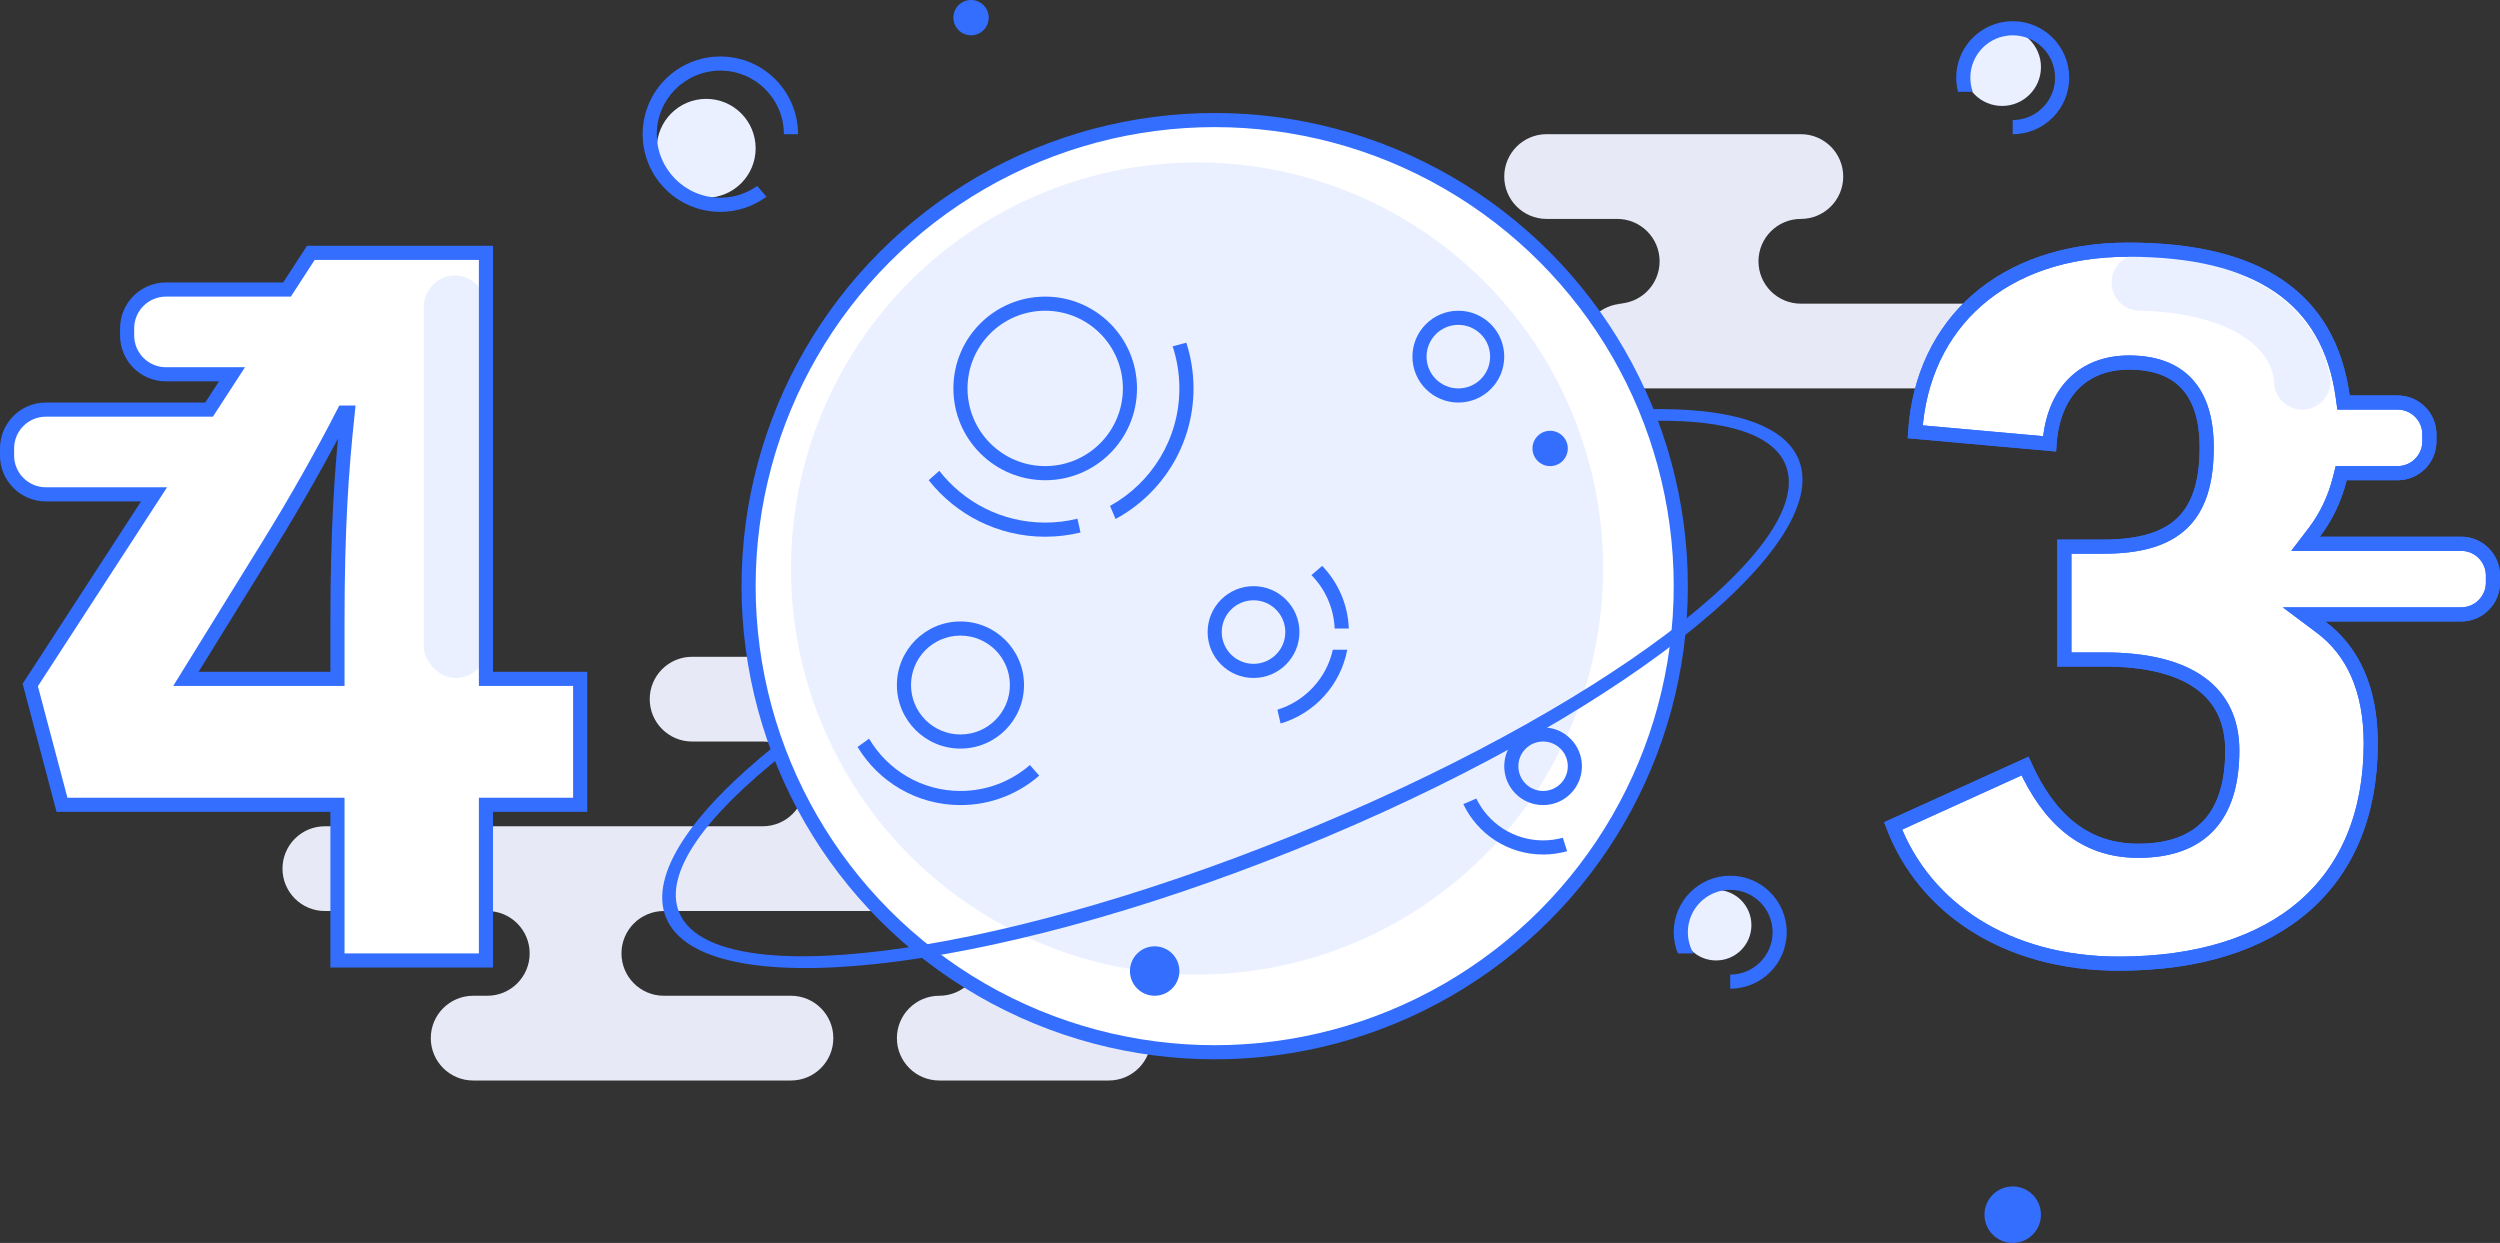 <?xml version="1.0" encoding="UTF-8"?>
<svg width="354px" height="176px" viewBox="0 0 354 176" version="1.1" xmlns="http://www.w3.org/2000/svg" xmlns:xlink="http://www.w3.org/1999/xlink">
    <rect x="0" y="0" width="354" height="176" fill="#333333" stroke="none"/>
    <!-- Generator: Sketch 52.1 (67048) - http://www.bohemiancoding.com/sketch -->
    <title>分组 6</title>
    <desc>Created with Sketch.</desc>
    <g id="Page-1" stroke="none" stroke-width="1" fill="none" fill-rule="evenodd">
        <g id="403" transform="translate(-224, -212)">
            <g id="分组-6" transform="translate(225, 212)">
                <path d="M229,43 L228,43 C231.314,43 234,40.314 234,37 C234,33.686 231.314,31 228,31 L218,31 C214.686,31 212,28.314 212,25 C212,21.686 214.686,19 218,19 L254,19 C257.314,19 260,21.686 260,25 C260,28.314 257.314,31 254,31 C250.686,31 248,33.686 248,37 C248,40.314 250.686,43 254,43 L277,43 C280.314,43 283,45.686 283,49 C283,52.314 280.314,55 277,55 L229,55 C225.686,55 223,52.314 223,49 C223,45.686 225.686,43 229,43 Z" id="合并形状" fill="#E7EAF6" fill-rule="nonzero"></path>
                <path d="M157,129 C153.686,129 151,131.686 151,135 C151,138.314 153.686,141 157,141 L156,141 C159.314,141 162,143.686 162,147 C162,150.314 159.314,153 156,153 L132,153 C128.686,153 126,150.314 126,147 C126,143.686 128.686,141 132,141 C135.314,141 138,138.314 138,135 C138,131.686 135.314,129 132,129 L93,129 C89.686,129 87,131.686 87,135 C87,138.314 89.686,141 93,141 L111,141 C114.314,141 117,143.686 117,147 C117,150.314 114.314,153 111,153 L66,153 C62.686,153 60,150.314 60,147 C60,143.686 62.686,141 66,141 L68,141 C71.314,141 74,138.314 74,135 C74,131.686 71.314,129 68,129 L45,129 C41.686,129 39,126.314 39,123 C39,119.686 41.686,117 45,117 L107,117 C110.314,117 113,114.314 113,111 C113,107.686 110.314,105 107,105 L97,105 C93.686,105 91,102.314 91,99 C91,95.686 93.686,93 97,93 L142,93 C145.314,93 148,95.686 148,99 C148,102.314 145.314,105 142,105 C138.686,105 136,107.686 136,111 C136,114.314 138.686,117 142,117 L170,117 C173.314,117 176,119.686 176,123 C176,126.314 173.314,129 170,129 L157,129 Z" id="合并形状" fill="#E7EAF6" fill-rule="nonzero"></path>
                <g id="分组-3" transform="translate(92, 17)" fill-rule="nonzero">
                    <circle id="椭圆形" stroke="#336EFF" stroke-width="2" fill="#FFFFFF" cx="79" cy="66" r="66"></circle>
                    <circle id="椭圆形-copy" fill="#EAF0FF" cx="76.5" cy="63.5" r="57.5"></circle>
                    <path d="M16.947,88.416 C4.981,97.985 -1.145,106.855 1.299,112.903 C6.367,125.449 46.384,121.112 90.678,103.216 C134.972,85.32 166.77,60.642 161.701,48.097 C159.631,42.972 151.729,40.664 140.087,40.947 L141.47,42.587 C151.418,42.462 158.081,44.48 159.843,48.842 C164.498,60.363 133.194,83.875 89.924,101.358 C46.654,118.84 7.804,123.672 3.149,112.15 C0.945,106.696 6.8,98.555 18.167,89.638 L16.947,88.416 Z" id="合并形状" fill="#336EFF"></path>
                </g>
                <g id="分组-2" transform="translate(0, 35)">
                    <path d="M20.813,35 L5.5,35 C2.462,35 3.71994563e-16,32.538 0,29.5 L0,28.5 C-3.71994563e-16,25.462 2.462,23 5.5,23 L28.604,23 L31.85,18 L22.5,18 C19.462,18 17,15.538 17,12.5 L17,11.5 C17,8.462 19.462,6 22.5,6 L39.642,6 L43.015,0.805 L67.81,0.805 L67.81,61.125 L81.15,61.125 L81.15,78.96 L67.81,78.96 L67.81,101 L46.785,101 L46.785,78.96 L7.78,78.96 L3.285,61.995 L20.813,35 Z M48.235,23.425 L47.655,23.425 C44.61,29.37 40.84,36.04 37.07,42.13 L25.325,61.125 L46.785,61.125 L46.785,53.15 C46.785,39.81 47.365,31.545 48.235,23.425 Z" id="合并形状" stroke="#336EFF" stroke-width="2" fill="#FFFFFF"></path>
                    <rect id="矩形" fill="#336EFF" fill-rule="nonzero" opacity="0.103" x="59" y="4" width="9" height="57" rx="4.5"></rect>
                </g>
                <g id="分组-2-copy" transform="translate(265, 34)">
                    <path d="M5.191,27.14 L24.216,28.846 C24.722,21.678 28.858,17.335 35.462,17.335 C42.77,17.335 46.468,21.479 46.468,29.355 C46.468,39.245 42.054,43.405 31.837,43.405 L26.312,43.405 L26.312,59.385 L31.983,59.385 C43.917,59.385 50.093,63.917 50.093,72.275 C50.093,81.624 45.644,86.47 36.767,86.47 C29.051,86.47 24.088,81.818 20.744,74.474 L2.064,82.953 C6.493,94.536 18.1,102.45 34.013,102.45 C56.429,102.45 69.698,91.179 69.698,71.26 C69.698,63.626 67.181,58.192 62.655,54.8 L60.252,53 L82.5,53 C84.985,53 87,50.985 87,48.5 L87,47.5 C87,45.015 84.985,43 82.5,43 L60.465,43 L61.692,41.393 C63.372,39.193 64.604,36.629 65.326,33.756 L65.516,33 L73.5,33 C75.985,33 78,30.985 78,28.5 L78,27.5 C78,25.015 75.985,23 73.5,23 L65.844,23 L65.724,22.137 C63.791,8.206 53.781,1.355 35.318,1.355 C17.534,1.355 6.201,11.801 5.191,27.14 Z" id="合并形状" stroke="#336EFF" stroke-width="2" fill="#FFFFFF"></path>
                    <path d="M56,19.959 C55.408,13.856 47.152,10.161 37,10.004 L37,10 C34.791,10 33,8.209 33,6 C33,3.791 34.791,2 37,2 C37.08,2 37.159,2.002 37.238,2.007 C51.452,2.265 61.798,9.12 63.79,18.719 C63.923,19.111 63.996,19.53 64,19.965 C64.001,19.972 64.002,19.98 64.003,19.987 C64.004,19.998 64.003,20.01 64,20.021 C63.988,22.221 62.202,24 60,24 C58.043,24 56.415,22.595 56.068,20.738 C56.046,20.716 56.034,20.693 56.034,20.667 C56.034,20.615 56.034,20.564 56.033,20.513 C56.011,20.345 56,20.174 56,20 C56,19.986 56,19.973 56,19.959 Z" id="合并形状" fill="#EAF0FF" fill-rule="nonzero"></path>
                    <path d="M5.191,27.14 L24.216,28.846 C24.722,21.678 28.858,17.335 35.462,17.335 C42.77,17.335 46.468,21.479 46.468,29.355 C46.468,39.245 42.054,43.405 31.837,43.405 L26.312,43.405 L26.312,59.385 L31.983,59.385 C43.917,59.385 50.093,63.917 50.093,72.275 C50.093,81.624 45.644,86.47 36.767,86.47 C29.051,86.47 24.088,81.818 20.744,74.474 L2.064,82.953 C6.493,94.536 18.1,102.45 34.013,102.45 C56.429,102.45 69.698,91.179 69.698,71.26 C69.698,63.626 67.181,58.192 62.655,54.8 L60.252,53 L82.5,53 C84.985,53 87,50.985 87,48.5 L87,47.5 C87,45.015 84.985,43 82.5,43 L60.465,43 L61.692,41.393 C63.372,39.193 64.604,36.629 65.326,33.756 L65.516,33 L73.5,33 C75.985,33 78,30.985 78,28.5 L78,27.5 C78,25.015 75.985,23 73.5,23 L65.844,23 L65.724,22.137 C63.791,8.206 53.781,1.355 35.318,1.355 C17.534,1.355 6.201,11.801 5.191,27.14 Z" id="合并形状-copy" stroke="#336EFF" stroke-width="2"></path>
                </g>
                <g id="分组-4" transform="translate(90, 3)" fill-rule="nonzero">
                    <circle id="椭圆形-copy-4" fill="#EAF0FF" cx="192.5" cy="6.5" r="5.5"></circle>
                    <path d="M186.252,10 C186.088,9.361 186,8.691 186,8 C186,3.582 189.582,0 194,0 C198.418,0 202,3.582 202,8 C202,12.418 198.418,16 194,16 L194,14 C197.314,14 200,11.314 200,8 C200,4.686 197.314,2 194,2 C190.686,2 188,4.686 188,8 C188,8.701 188.12,9.374 188.341,10 L186.252,10 Z" id="合并形状" fill="#336EFF"></path>
                    <circle id="椭圆形-copy-7" fill="#EAF0FF" cx="9" cy="18" r="7"></circle>
                    <path d="M22,16 L20,16 C20,11.029 15.971,7 11,7 C6.029,7 2,11.029 2,16 C2,20.971 6.029,25 11,25 C12.947,25 14.75,24.382 16.222,23.331 L17.528,24.855 C15.702,26.203 13.444,27 11,27 C4.925,27 0,22.075 0,16 C0,9.925 4.925,5 11,5 C17.075,5 22,9.925 22,16 Z" id="合并形状" fill="#336EFF"></path>
                    <circle id="椭圆形-copy-9" fill="#EAF0FF" cx="152" cy="128" r="5"></circle>
                    <path d="M146.582,132 C146.207,131.074 146,130.061 146,129 C146,124.582 149.582,121 154,121 C158.418,121 162,124.582 162,129 C162,133.418 158.418,137 154,137 L154,135 C157.314,135 160,132.314 160,129 C160,125.686 157.314,123 154,123 C150.686,123 148,125.686 148,129 C148,130.093 148.292,131.117 148.803,132 L146.582,132 Z" id="合并形状" fill="#336EFF"></path>
                </g>
                <g id="分组-5" transform="translate(118, 0)" fill-rule="nonzero">
                    <circle id="椭圆形" fill="#336EFF" cx="18.5" cy="2.5" r="2.5"></circle>
                    <circle id="椭圆形" fill="#336EFF" cx="100.5" cy="63.5" r="2.5"></circle>
                    <circle id="椭圆形" fill="#336EFF" cx="44.5" cy="137.5" r="3.5"></circle>
                    <circle id="椭圆形" stroke="#336EFF" stroke-width="2" cx="87.5" cy="50.5" r="5.5"></circle>
                    <circle id="椭圆形" fill="#336EFF" cx="166" cy="172" r="4"></circle>
                    <path d="M29,68 C21.82,68 16,62.18 16,55 C16,47.82 21.82,42 29,42 C36.18,42 42,47.82 42,55 C42,62.18 36.18,68 29,68 Z M29,66 C35.075,66 40,61.075 40,55 C40,48.925 35.075,44 29,44 C22.925,44 18,48.925 18,55 C18,61.075 22.925,66 29,66 Z" id="合并形状" fill="#336EFF"></path>
                    <path d="M33.997,75.402 C32.396,75.793 30.722,76 29,76 C22.309,76 16.35,72.871 12.504,67.997 L14.002,66.665 C17.478,71.129 22.904,74 29,74 C30.575,74 32.105,73.808 33.568,73.447 L33.997,75.402 Z M38.966,73.489 L38.183,71.637 C44.036,68.4 48,62.163 48,55 C48,52.917 47.665,50.912 47.045,49.037 L48.984,48.529 C49.644,50.567 50,52.742 50,55 C50,62.991 45.536,69.94 38.966,73.489 Z" id="合并形状" fill="#336EFF"></path>
                    <path d="M58.5,96 C54.91,96 52,93.09 52,89.5 C52,85.91 54.91,83 58.5,83 C62.09,83 65,85.91 65,89.5 C65,93.09 62.09,96 58.5,96 Z M58.5,94 C60.985,94 63,91.985 63,89.5 C63,87.015 60.985,85 58.5,85 C56.015,85 54,87.015 54,89.5 C54,91.985 56.015,94 58.5,94 Z" id="合并形状" fill="#336EFF"></path>
                    <path d="M71.991,89 L69.989,89 C69.863,86.056 68.631,83.399 66.697,81.434 L68.222,80.133 C70.454,82.449 71.866,85.56 71.991,89 Z M71.769,92 C70.833,96.999 67.141,101.028 62.331,102.449 L61.88,100.495 C65.802,99.291 68.83,96.047 69.727,92 L71.769,92 Z" id="合并形状" fill="#336EFF"></path>
                    <path d="M17,106 C12.029,106 8,101.971 8,97 C8,92.029 12.029,88 17,88 C21.971,88 26,92.029 26,97 C26,101.971 21.971,106 17,106 Z M17,104 C20.866,104 24,100.866 24,97 C24,93.134 20.866,90 17,90 C13.134,90 10,93.134 10,97 C10,100.866 13.134,104 17,104 Z" id="合并形状" fill="#336EFF"></path>
                    <path d="M2.433,105.768 L4.062,104.595 C6.669,109.026 11.487,112 17,112 C20.762,112 24.2,110.615 26.833,108.328 L28.154,109.83 C25.168,112.427 21.268,114 17,114 C10.819,114 5.408,110.701 2.433,105.768 Z" id="合并形状" fill="#336EFF"></path>
                    <path d="M99.5,114 C96.462,114 94,111.538 94,108.5 C94,105.462 96.462,103 99.5,103 C102.538,103 105,105.462 105,108.5 C105,111.538 102.538,114 99.5,114 Z M99.5,112 C101.433,112 103,110.433 103,108.5 C103,106.567 101.433,105 99.5,105 C97.567,105 96,106.567 96,108.5 C96,110.433 97.567,112 99.5,112 Z" id="合并形状" fill="#336EFF"></path>
                    <path d="M88.206,113.864 L90.044,113.07 C91.744,116.58 95.339,119 99.5,119 C100.468,119 101.406,118.869 102.296,118.624 L102.9,120.532 C101.819,120.837 100.679,121 99.5,121 C94.516,121 90.214,118.084 88.206,113.864 Z" id="合并形状" fill="#336EFF"></path>
                </g>
            </g>
        </g>
    </g>
</svg>